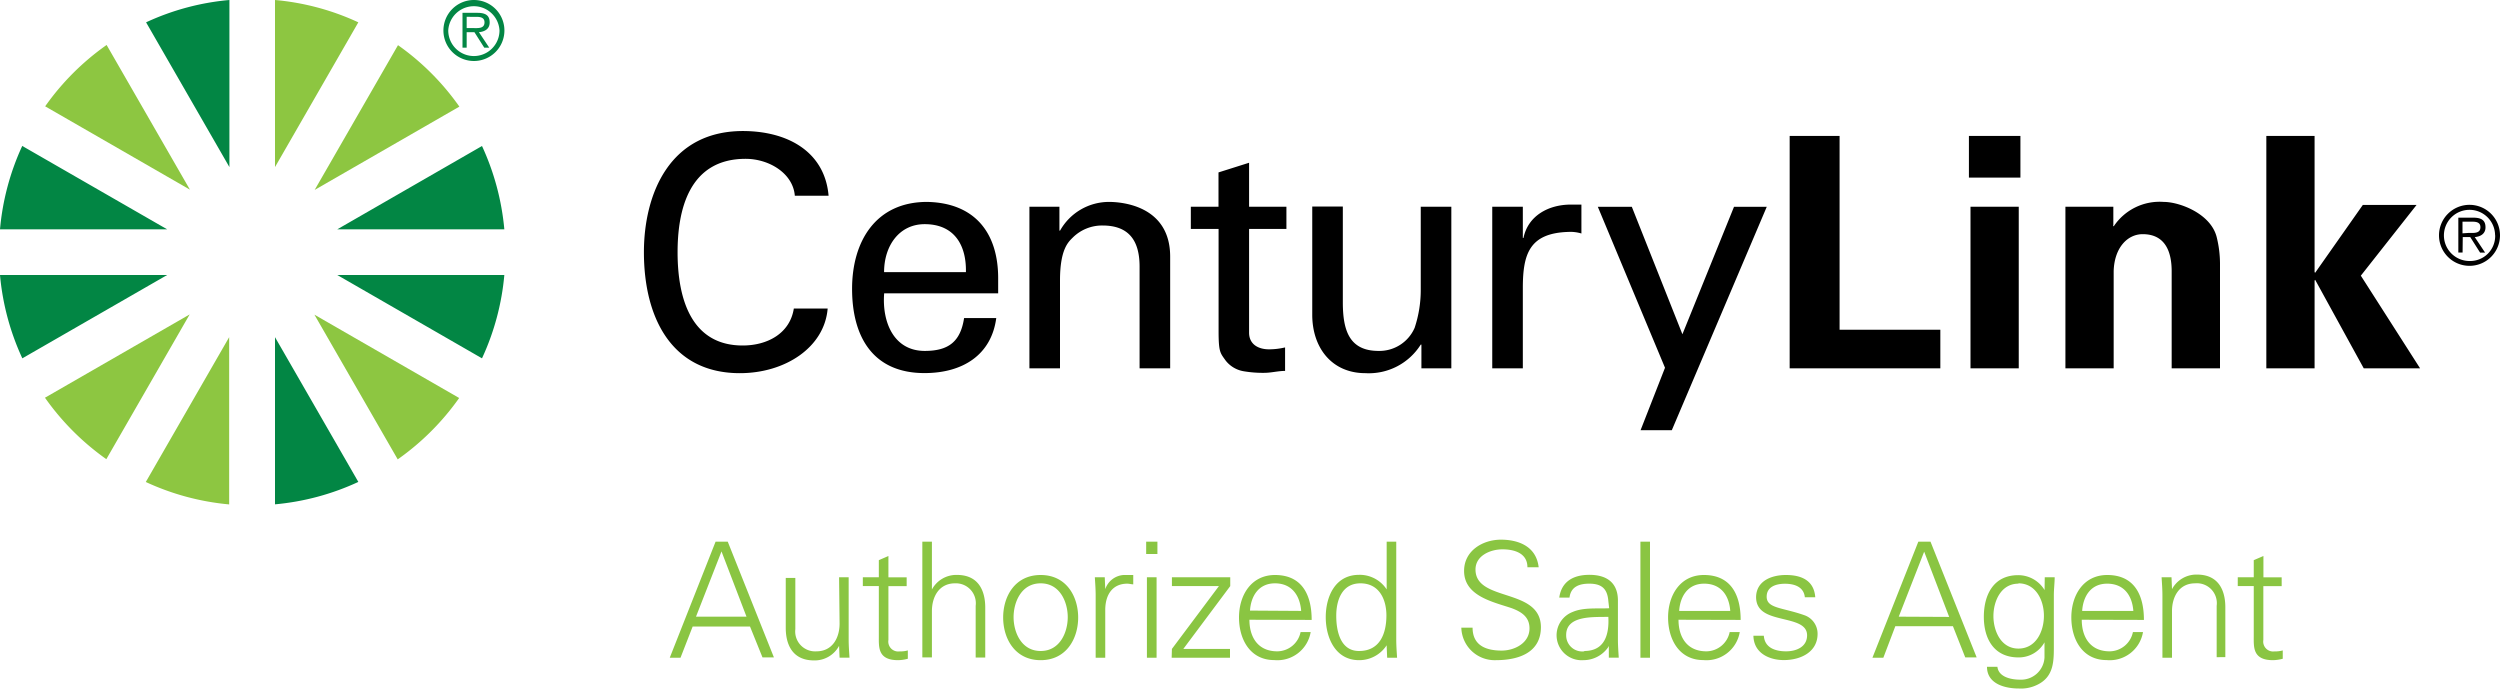 <svg xmlns="http://www.w3.org/2000/svg" viewBox="0 0 300 82.62"><path d="M5.42 47.76a30.6 30.6 0 0 0 7.34 7.34l10-17.37-17.37 10m7.37-42.31a30.41 30.41 0 0 0-7.34 7.34l17.37 10-10-17.37M43 2.68A30.1 30.1 0 0 0 33 0v20.05L43 2.68M17.5 57.84a30.25 30.25 0 0 0 10 2.69V40.46l-10 17.37m37.6-45.07a30.42 30.42 0 0 0-7.34-7.34l-10 17.37 17.37-10M47.76 55.1a30.55 30.55 0 0 0 7.34-7.34l-17.37-10 10 17.37" fill="#8dc641"/><path d="M60.52 27.52a30.34 30.34 0 0 0-2.68-10l-17.37 10h20.05M0 33a30.18 30.18 0 0 0 2.68 10l17.38-10H0m2.68-15.51A30.22 30.22 0 0 0 0 27.52h20.06l-17.38-10M40.47 33l17.37 10a30.13 30.13 0 0 0 2.68-10H40.47M27.53 0a30 30 0 0 0-10 2.68l10 17.37V0M33 60.52a30.23 30.23 0 0 0 10-2.69L33 40.46v20.06M53.21 3.65a3.66 3.66 0 1 1 3.67 3.67 3.66 3.66 0 0 1-3.67-3.67zm6.73 0a3.08 3.08 0 0 0-6.15 0 3.07 3.07 0 1 0 6.15 0zM56 5.72h-.5V1.54h1.8c1.09 0 1.46.41 1.46 1.16s-.56 1.1-1.29 1.16l1.24 1.86h-.6l-1.18-1.86H56zm.74-2.35c.59 0 1.4.1 1.4-.69 0-.58-.49-.66-1-.66H56v1.35z" fill="#028644"/><path d="M95.38 23.5c-.2-2.67-3.05-4.44-5.91-4.44-6.88 0-8.16 6.3-8.16 11.21 0 5.76 1.74 11.19 7.81 11.19 3 0 5.68-1.47 6.14-4.44h4.06c-.38 4.67-5.1 7.76-10.54 7.76-8.23 0-11.51-6.71-11.51-14.52 0-6.84 3-14.8 12.35-14.53 5.37.16 9.39 2.78 9.81 7.76h-4.05M106.1 35.2c-.27 3.4 1.12 6.91 4.87 6.91 2.86 0 4.29-1.12 4.72-3.94h3.86c-.58 4.4-4 6.6-8.61 6.6-6.22 0-8.69-4.4-8.69-10.11s2.85-10.43 9-10.43c5.79.11 8.53 3.78 8.53 9.15v1.82H106.1m9.81-2.54c.07-3.25-1.4-5.76-4.95-5.76-3.05 0-4.87 2.59-4.87 5.76zm11.22-4.99h.08a6.73 6.73 0 0 1 5.87-3.44c1.35 0 7.34.35 7.34 6.57v13.4h-3.67V32c0-3.21-1.35-4.94-4.45-4.94a5 5 0 0 0-3.55 1.43c-.54.54-1.55 1.39-1.55 5.17V44.2h-3.67V24.81h3.6v2.86m19.09-2.86v-4.12l3.67-1.16v5.28h4.48v2.66h-4.48v12.45c0 1.38 1.08 2 2.4 2a8.44 8.44 0 0 0 1.92-.23v2.82c-.84 0-1.66.23-2.5.23a13.68 13.68 0 0 1-2.47-.19 3.47 3.47 0 0 1-2.16-1.28c-.66-.93-.85-1-.85-3.59V27.47h-3.33v-2.66h3.32m24.28 0h3.66V44.2h-3.59v-2.85h-.08a7.36 7.36 0 0 1-6.64 3.43c-4.06 0-6.38-3.08-6.38-7v-13h3.67v11.5c0 3.36.77 5.83 4.29 5.83a4.61 4.61 0 0 0 4.33-2.78 14.39 14.39 0 0 0 .73-4.56v-10m12.25 19.43h-3.67V24.81h3.67v3.74h.08c.54-2.66 3-4 5.68-4h1.27v3.47a4.56 4.56 0 0 0-1.58-.19c-4.64.15-5.45 2.62-5.45 6.72v9.65m17.88 7.42h-3.75l2.93-7.49-8.06-19.31h4.08l6.07 15.29 6.19-15.29h3.93l-11.39 26.8m14.14-7.42V16.31h5.99v23.26h12.09v4.63h-18.08m21.51-27.89h6.18v5h-6.18zm.19 8.5h5.79V44.2h-5.79zm17.1 2.24l.08.12a6.61 6.61 0 0 1 6-2.94c1.93 0 5.68 1.42 6.37 4.25a13.27 13.27 0 0 1 .39 3.09V44.2h-5.8V32.54c0-2.09-.62-4.44-3.48-4.44-1.82 0-3.4 1.62-3.48 4.44V44.2h-5.79V24.81h5.75v2.24m24.15 5.61l.07.07 5.72-8.14h6.45l-6.69 8.49 7.11 11.12h-6.76l-5.83-10.62-.07.08V44.2h-5.79V16.31h5.79v16.35m14.93-4.43a3.66 3.66 0 1 1 3.67 3.67 3.66 3.66 0 0 1-3.67-3.67zm6.73 0a3.07 3.07 0 1 0-3.07 3.09 3 3 0 0 0 3.08-3.09zm-3.9 2.07H295v-4.18h1.8c1.09 0 1.46.41 1.46 1.16s-.57 1.11-1.29 1.17l1.24 1.86h-.6l-1.18-1.86h-.9zm.74-2.35c.59 0 1.4.1 1.4-.69 0-.58-.49-.66-1-.66h-1.15V28z"/><path d="M80.37 78.93L85.87 65h1.46l5.54 13.89H91.5L90 75.18h-6.88l-1.46 3.75zM89.58 74l-3-7.83L83.52 74zm11.11-4.73h1.15v7.48c0 .75.06 1.52.1 2.17h-1.19l-.06-1.42a3.32 3.32 0 0 1-3 1.75c-3.15 0-3.4-2.79-3.4-3.9v-6h1.15v6.15a2.39 2.39 0 0 0 2.54 2.66c1.9 0 2.77-1.6 2.77-3.33zm4.77 1.06h-1.92v-1.06h1.92v-2.05l1.15-.5v2.56h2.19v1.06h-2.19v6.46a1.19 1.19 0 0 0 1.33 1.37 3.42 3.42 0 0 0 1-.12v1a4.71 4.71 0 0 1-1.17.17c-2.44 0-2.31-1.56-2.31-2.87zm6.37.41a3.32 3.32 0 0 1 3-1.75c3.15 0 3.4 2.79 3.4 3.91v6h-1.15v-6.2a2.39 2.39 0 0 0-2.48-2.7c-1.9 0-2.77 1.6-2.77 3.33v5.56h-1.15V65h1.15zm17.55 3.36c0 2.54-1.42 5.12-4.5 5.12s-4.5-2.58-4.5-5.12 1.42-5.1 4.5-5.1 4.5 2.56 4.5 5.1zm-4.5-4.1c-2.33 0-3.25 2.27-3.25 4.06s.92 4.06 3.25 4.06 3.25-2.27 3.25-4.06-.92-4.06-3.25-4.06zm7.75 8.93h-1.15v-7.48c0-.75-.06-1.52-.1-2.18h1.19l.06 1.43a2.49 2.49 0 0 1 2.21-1.7h1.15v1.12c-.23 0-.48-.08-.71-.08-1.71 0-2.62 1.23-2.65 3.08zm6.26-12.45h-1.35V65h1.35zm-.1 2.79v9.66h-1.16v-9.66zm1.84 8.6l5.64-7.54h-5.64v-1.06h7v1.06L142 77.87h5.6v1.06h-7zm9.3-3.5c0 2.06 1 3.79 3.35 3.79a2.88 2.88 0 0 0 2.79-2.31h1.21a4.05 4.05 0 0 1-4.37 3.36c-2.89 0-4.23-2.48-4.23-5.12S150.13 69 153 69c3.23 0 4.4 2.37 4.4 5.39zm6.21-1.06C156 71.45 155 70 153 70s-2.89 1.58-3 3.27zm10.26 4.2v-.08a3.92 3.92 0 0 1-3.31 1.79c-2.87 0-4-2.73-4-5.16s1.1-5.08 4-5.08a3.86 3.86 0 0 1 3.31 1.75V65h1.15v11.76c0 .75.06 1.52.1 2.17h-1.19zM163.25 70c-2.19 0-2.9 2-2.9 3.89s.52 4.23 2.73 4.23c2.52 0 3.29-2.1 3.29-4.29-.01-1.92-.87-3.83-3.12-3.83zm16.25 9.22a4 4 0 0 1-4.14-3.9h1.35c0 2.14 1.62 2.75 3.48 2.75 1.56 0 3.35-.9 3.35-2.67 0-1.39-1-2-2.17-2.43-2.25-.75-5.68-1.46-5.68-4.46 0-2.42 2.23-3.75 4.43-3.75 1.83 0 4.21.63 4.52 3.31h-1.35c0-1.71-1.6-2.15-3-2.15s-3.23.73-3.23 2.42c0 3.94 7.85 2.15 7.85 6.94-.02 3.01-2.62 3.94-5.41 3.94zm13.5-7.1c-.12-1.58-.92-2.08-2.29-2.08-1.21 0-2.21.37-2.37 1.67h-1.23c.29-2 1.77-2.73 3.62-2.73 2.14 0 3.46 1 3.42 3.19v4.58c0 .75.06 1.52.1 2.17h-1.19V77.5l-.06.14a3.62 3.62 0 0 1-3 1.58 3 3 0 0 1-3.21-3 3 3 0 0 1 1.94-2.79c1.29-.56 3-.37 4.37-.44zm-2.89 6c2.52 0 3-2.08 2.89-4.1-1.63.06-5.06-.25-5.06 2.18a1.93 1.93 0 0 0 2.18 1.96zm7.89.81h-1.15V65H198zm3.42-4.56c0 2.06 1 3.79 3.35 3.79a2.88 2.88 0 0 0 2.79-2.31h1.21a4.05 4.05 0 0 1-4.37 3.36c-2.89 0-4.23-2.48-4.23-5.12s1.44-5.09 4.3-5.09c3.23 0 4.41 2.37 4.41 5.39zm6.21-1.06c-.13-1.86-1.13-3.27-3.13-3.27s-2.89 1.58-3 3.27zm6.68-4.31c1.83 0 3.37.63 3.52 2.67h-1.25c-.12-1.21-1.19-1.62-2.38-1.62s-2.2.42-2.2 1.55c0 1.42 1.87 1.29 4.48 2.21a2.35 2.35 0 0 1 1.63 2.25c0 2.17-2 3.15-4.06 3.15-1.67 0-3.6-.79-3.64-2.92h1.25c.1 1.44 1.37 1.87 2.67 1.87s2.52-.58 2.52-1.92-1.52-1.62-3.06-2-3.06-.81-3.06-2.6c.04-1.96 1.89-2.64 3.58-2.64zm10.38 9.93L230.2 65h1.46l5.54 13.89h-1.37l-1.48-3.75h-6.91L226 78.93zm9.21-4.9l-3-7.83-3.05 7.8zm11.47-4.76h1.19c0 .65-.1 1.43-.1 2.18v5.79c0 1.92.1 3.94-2 4.94a4.4 4.4 0 0 1-2.19.44c-1.75 0-3.83-.59-3.83-2.6h1.25c.13 1.16 1.5 1.54 2.73 1.54a2.81 2.81 0 0 0 2.92-2.67v-1.81a3.53 3.53 0 0 1-3.13 1.81c-2.91 0-4.15-2.21-4.15-4.87s1.17-5 4.12-5a3.69 3.69 0 0 1 3.17 1.79v-.08zm-3.16.77c-2.1 0-3 2.11-3 3.89s.9 3.9 3 3.9 3.06-2.06 3.06-3.94-.98-3.89-3.06-3.89zm7.6 4.33c0 2.06 1 3.79 3.35 3.79a2.88 2.88 0 0 0 2.79-2.31h1.21a4.05 4.05 0 0 1-4.37 3.36c-2.89 0-4.23-2.48-4.23-5.12S250 69 252.87 69c3.23 0 4.4 2.37 4.4 5.39zm6.19-1.06c-.14-1.86-1.13-3.27-3.14-3.27s-2.89 1.58-3 3.27zm4.64 5.62h-1.15v-7.48c0-.75-.06-1.52-.1-2.18h1.19l.06 1.43a3.32 3.32 0 0 1 3-1.75c3.15 0 3.4 2.79 3.4 3.91v6H266V72.7a2.39 2.39 0 0 0-2.59-2.7c-1.9 0-2.77 1.6-2.77 3.33zm9.81-8.6h-1.92v-1.06h1.92v-2.05l1.16-.5v2.56h2.19v1.06h-2.2v6.46a1.19 1.19 0 0 0 1.33 1.37 3.44 3.44 0 0 0 1-.12v1a4.74 4.74 0 0 1-1.17.17c-2.44 0-2.31-1.56-2.31-2.87z" fill="#8ac542"/></svg>